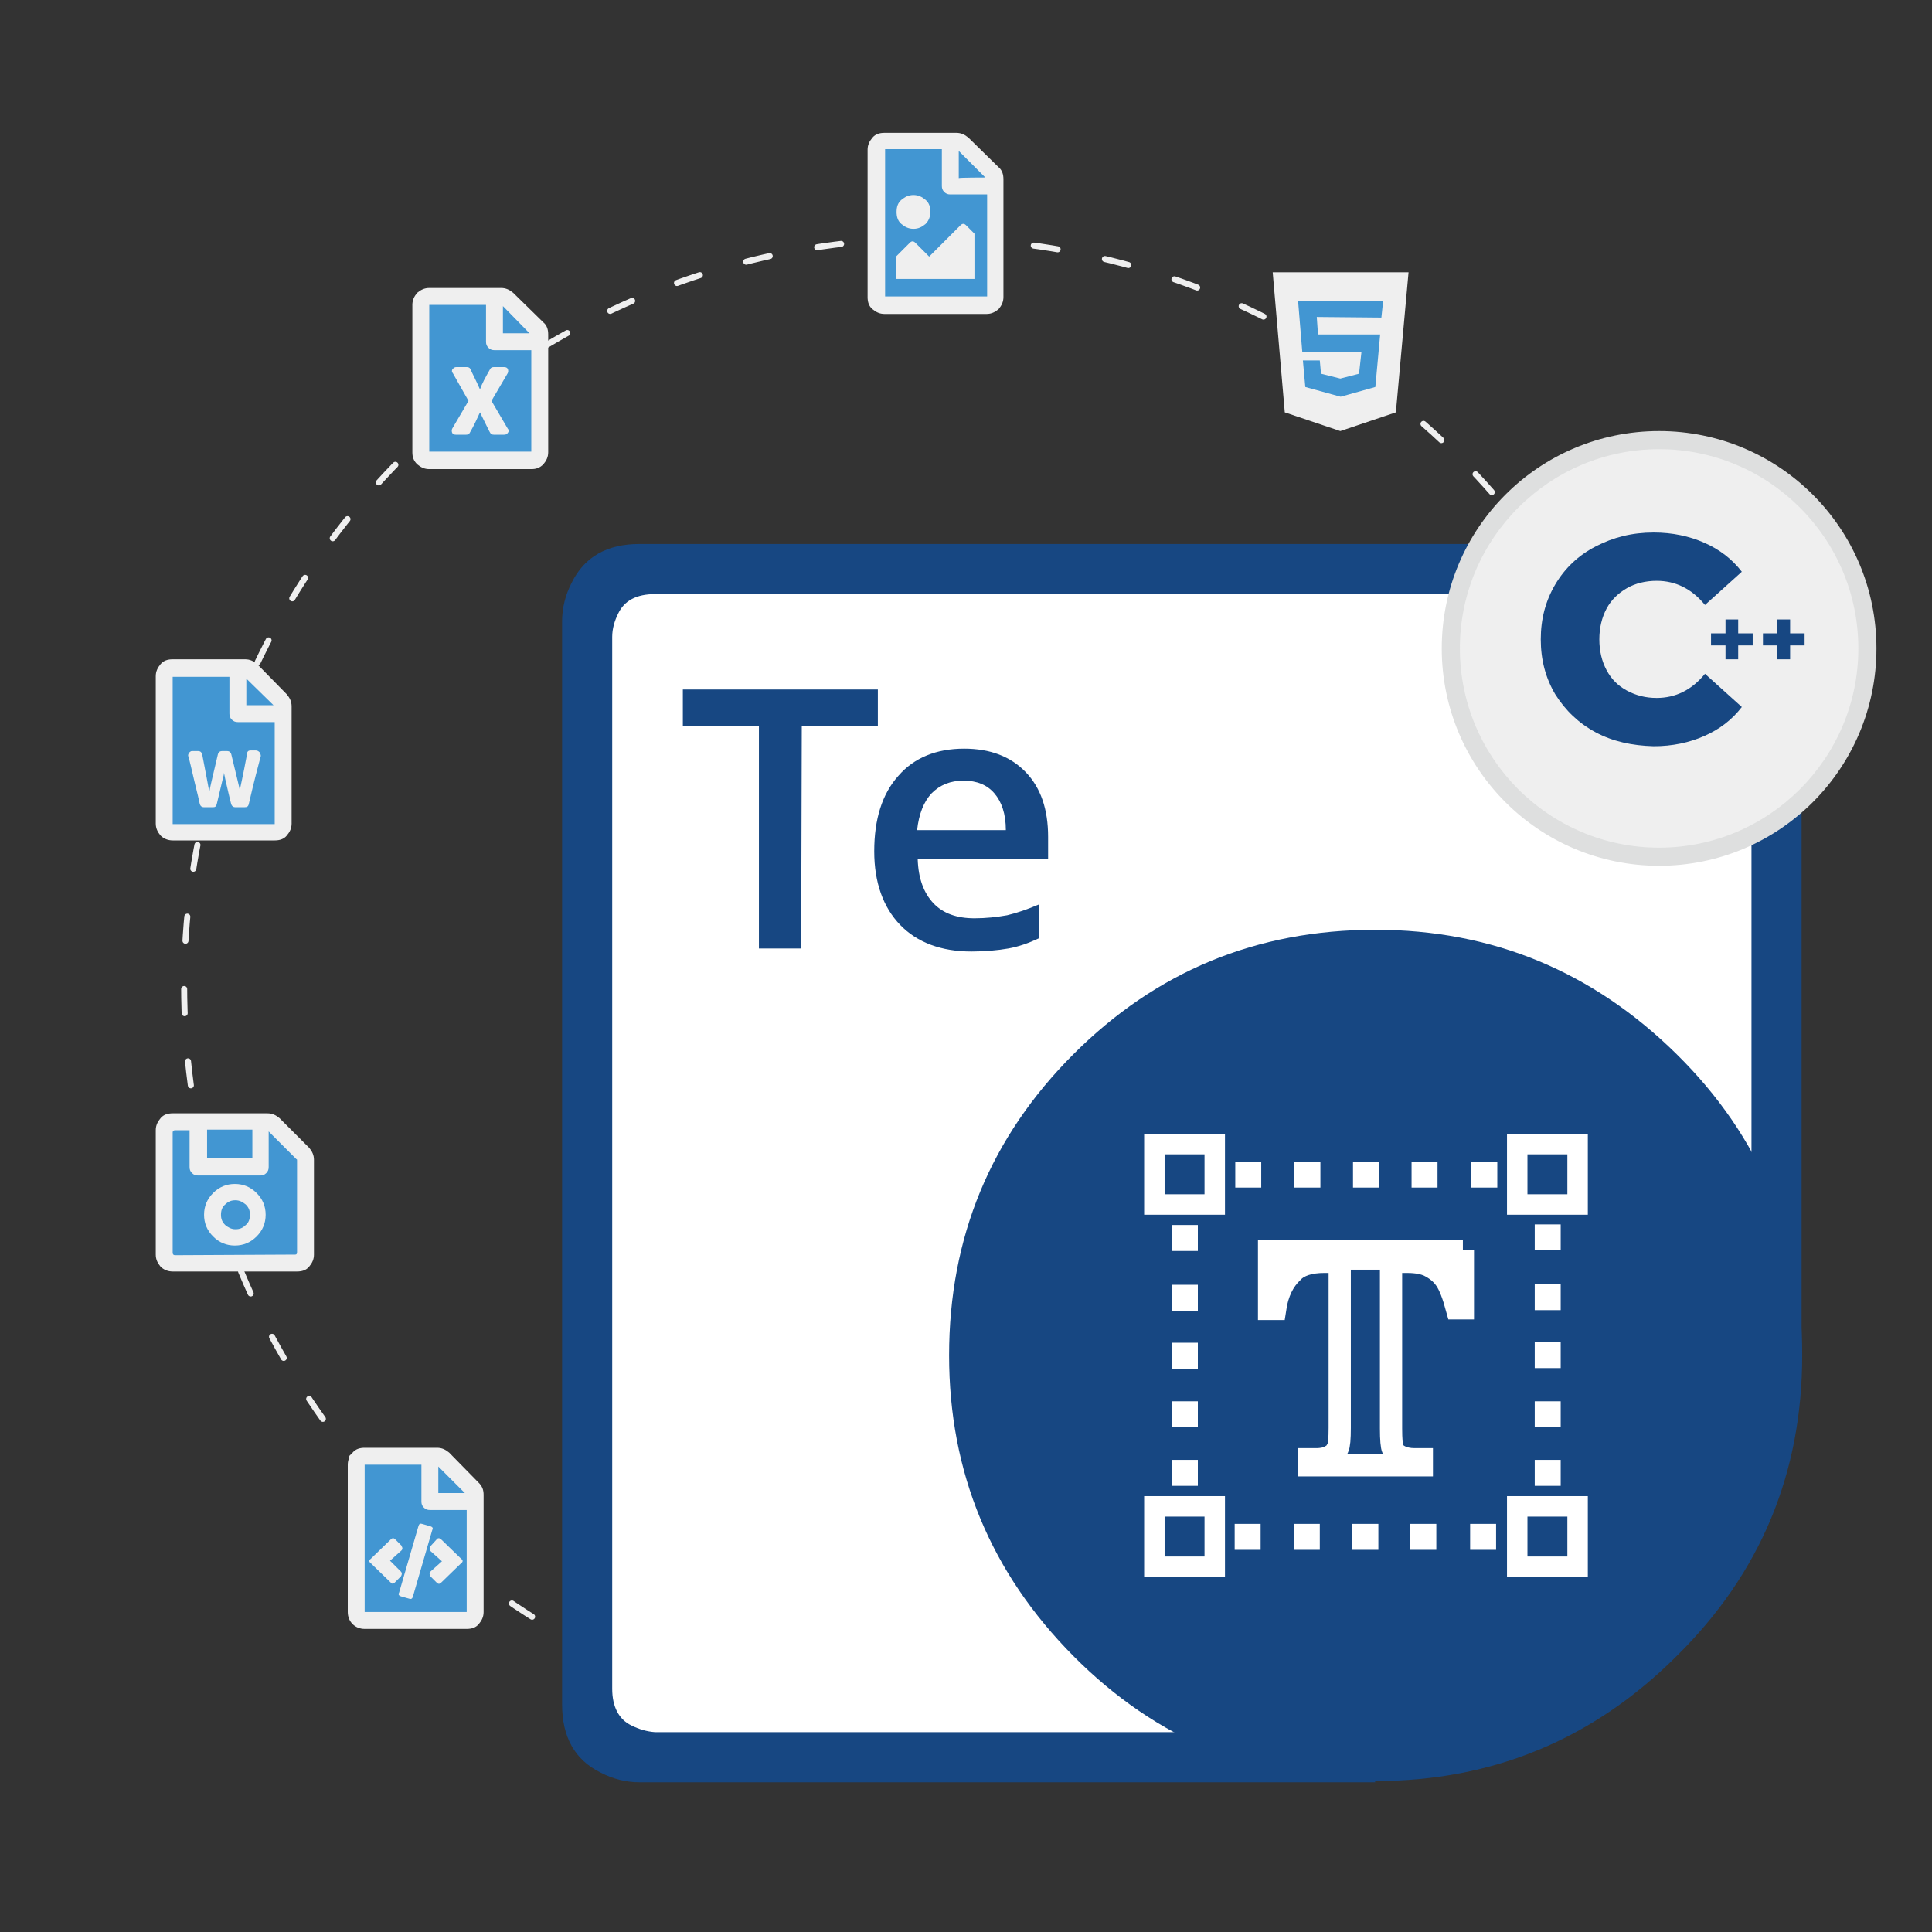<?xml version="1.0" encoding="utf-8"?>
<!-- Generator: Adobe Illustrator 25.2.0, SVG Export Plug-In . SVG Version: 6.00 Build 0)  -->
<svg version="1.1" id="Layer_1" xmlns="http://www.w3.org/2000/svg" xmlns:xlink="http://www.w3.org/1999/xlink" x="0px" y="0px"
	 viewBox="0 0 320 320" style="enable-background:new 0 0 320 320;" xml:space="preserve">
<rect x="0" y="0" width="320" height="320" fill="#333333" stroke="none"/>
<style type="text/css">
	.st0{fill:none;stroke:#EFEFEF;stroke-linecap:round;stroke-linejoin:round;stroke-miterlimit:10;stroke-dasharray:4,8;}
	.st1{fill:#FFFFFF;}
	.st2{fill:#174782;}
	.st3{fill-rule:evenodd;clip-rule:evenodd;fill:#174782;}
	.st4{fill:none;stroke:#FFFFFF;stroke-width:3.683;}
	.st5{fill:none;stroke:#FFFFFF;stroke-width:3.388;stroke-miterlimit:10;}
	.st6{fill:#EFEFEF;}
	.st7{fill:#DEDFDF;}
	.st8{fill:#4296D2;}
	.st9{display:none;fill:#FFFFFF;}
</style>
<circle class="st0" cx="154.2" cy="163.2" r="123.7"/>
<g id="_x2E_NET_1_">
	<polygon class="st1" points="287.4,95.8 101.7,95.8 97.8,101.7 97.8,283.1 101.2,289.5 227,289.5 293.8,218.6 293.8,103.7 	"/>
	<g id="Aspose.AutoCad">
		<g>
			<path class="st2" d="M132.7,157.1h-7v-36.9h-12.6v-6h32.3v6h-12.6L132.7,157.1L132.7,157.1z"/>
			<path class="st2" d="M160.9,157.6c-5,0-9-1.5-11.8-4.4c-2.8-2.9-4.3-7-4.3-12.2c0-5.3,1.3-9.5,4-12.5c2.6-3,6.3-4.5,10.9-4.5
				c4.3,0,7.7,1.3,10.2,3.9c2.5,2.6,3.7,6.2,3.7,10.7v3.7h-21.6c0.1,3.2,1,5.6,2.6,7.3c1.6,1.7,3.9,2.5,6.8,2.5
				c1.9,0,3.7-0.2,5.4-0.5c1.7-0.4,3.4-1,5.3-1.8v5.6c-1.7,0.8-3.4,1.4-5.1,1.7S163.1,157.6,160.9,157.6z M159.6,129.3
				c-2.2,0-3.9,0.7-5.3,2.1c-1.3,1.4-2.1,3.4-2.4,6.1h14.7c0-2.7-0.7-4.7-1.9-6.1S161.8,129.3,159.6,129.3z"/>
		</g>
		<g id="Layer_9_143_">
			<g>
				<path class="st3" d="M157.2,224.5c0-19.6,6.9-36.2,20.6-49.9c13.7-13.7,30.3-20.6,50-20.6c19.4,0,36,6.9,49.9,20.6
					s20.8,30.4,20.8,49.9c0,19.5-6.9,36.1-20.8,49.8c-13.8,13.8-30.5,20.7-49.9,20.7c-19.7,0-36.3-6.9-50-20.7
					C164.1,260.5,157.2,243.9,157.2,224.5z"/>
			</g>
		</g>
		<g>
			<g id="Layer_3_97_">
				<g>
					<path class="st3" d="M298.4,224.5h-8.3v-119c0-3-1.1-5.1-3.3-6.1c-0.8-0.4-1.6-0.7-2.6-0.9l-1.2-0.1H108.5
						c-3.1,0-5.1,1.1-6.1,3.2c-0.6,1.2-1,2.5-1,3.9v174.2c0,3,1.1,5.1,3.2,6.1c1.2,0.6,2.5,1,3.9,1.1h115.7l3.6,8.3H105.9
						c-2.1,0-4.3-0.5-6.4-1.6c-4.3-2.1-6.4-5.9-6.4-11.3V102.9c0-2.1,0.5-4.3,1.6-6.4c2.1-4.3,5.9-6.4,11.2-6.4h179.7l2,0.2
						c1.6,0.2,3.1,0.7,4.4,1.4c4.3,2.1,6.4,5.9,6.4,11.2L298.4,224.5L298.4,224.5z"/>
				</g>
			</g>
		</g>
	</g>
	<g>
		<g>
			<path class="st4" d="M242.3,207.1v9.6h-1c-0.6-2.2-1.2-3.8-1.9-4.8c-0.7-1-1.6-1.7-2.8-2.3c-0.7-0.3-1.8-0.6-3.5-0.6h-2.7v27.6
				c0,1.8,0.1,3,0.3,3.4c0.2,0.5,0.6,0.9,1.2,1.2c0.6,0.3,1.4,0.5,2.4,0.5h1.2v1h-18.7v-1h1.2c1,0,1.9-0.2,2.5-0.6
				c0.5-0.2,0.8-0.7,1.1-1.3c0.2-0.4,0.3-1.5,0.3-3.3V209h-2.6c-2.4,0-4.2,0.6-5.2,1.7c-1.5,1.4-2.5,3.4-2.9,6.1h-1v-9.6H242.3
				L242.3,207.1z"/>
			<g>
				<polygon class="st1" points="214.6,211 210.9,212.2 210.9,207.6 215.6,207.8 				"/>
				<polygon class="st1" points="238.1,211 241.7,212.2 241.7,207.6 237.1,207.8 				"/>
				<rect x="223.3" y="208.2" class="st1" width="6" height="2.1"/>
			</g>
		</g>
		<g>
			<g>
				<rect x="191.2" y="189.5" class="st5" width="10" height="10"/>
				<rect x="191.2" y="249.5" class="st5" width="10" height="10"/>
				<rect x="251.3" y="189.5" class="st5" width="10" height="10"/>
				<rect x="251.3" y="249.5" class="st5" width="10" height="10"/>
			</g>
			<g>
				<g>
					<rect x="204.6" y="192.4" class="st1" width="4.3" height="4.3"/>
					<rect x="214.4" y="192.4" class="st1" width="4.3" height="4.3"/>
					<rect x="224.1" y="192.4" class="st1" width="4.3" height="4.3"/>
					<rect x="233.8" y="192.4" class="st1" width="4.3" height="4.3"/>
					<rect x="243.7" y="192.4" class="st1" width="4.3" height="4.3"/>
				</g>
				<g>
					<rect x="204.5" y="252.4" class="st1" width="4.3" height="4.3"/>
					<rect x="214.3" y="252.4" class="st1" width="4.3" height="4.3"/>
					<rect x="224" y="252.4" class="st1" width="4.3" height="4.3"/>
					<rect x="233.6" y="252.4" class="st1" width="4.3" height="4.3"/>
					<rect x="243.5" y="252.4" class="st1" width="4.3" height="4.3"/>
				</g>
				<g>
					<rect x="194.1" y="241.8" class="st1" width="4.3" height="4.3"/>
					<rect x="194.1" y="232.1" class="st1" width="4.3" height="4.3"/>
					<rect x="194.1" y="222.4" class="st1" width="4.3" height="4.3"/>
					<rect x="194.1" y="212.8" class="st1" width="4.3" height="4.3"/>
					<rect x="194.1" y="202.9" class="st1" width="4.3" height="4.3"/>
				</g>
				<g>
					<rect x="254.2" y="241.8" class="st1" width="4.3" height="4.3"/>
					<rect x="254.2" y="232.1" class="st1" width="4.3" height="4.3"/>
					<rect x="254.2" y="222.3" class="st1" width="4.3" height="4.3"/>
					<rect x="254.2" y="212.7" class="st1" width="4.3" height="4.3"/>
					<rect x="254.2" y="202.8" class="st1" width="4.3" height="4.3"/>
				</g>
			</g>
		</g>
	</g>
</g>
<g>
	<path class="st6" d="M274.8,142c-19,0-34.5-15.5-34.5-34.5s15.5-34.5,34.5-34.5s34.5,15.5,34.5,34.5S293.9,142,274.8,142z"/>
	<path class="st7" d="M274.8,74.4c18.2,0,33,14.8,33,33s-14.8,33-33,33s-33-14.8-33-33S256.6,74.4,274.8,74.4 M274.8,71.4
		c-19.9,0-36,16.1-36,36s16.1,36,36,36s36-16.1,36-36S294.7,71.4,274.8,71.4L274.8,71.4z"/>
</g>
<g>
	<g>
		<polygon class="st8" points="212.9,47.1 231.2,48.2 229.8,65.2 222.6,70.2 215.4,66.7 		"/>
		<polygon class="st8" points="159.3,50.4 163.4,50.4 164.8,47.1 165.4,27.7 158.8,23.9 146.3,23.9 145.3,38.1 145.8,50 		"/>
		<polygon class="st8" points="89,54.9 82.1,48.7 70.4,49.1 69.9,74.9 70.7,75.8 89,75.8 		"/>
		<polygon class="st8" points="46.5,116.5 40.3,110.3 28.1,110.3 28.1,137.2 46.5,137.6 		"/>
		<polygon class="st8" points="51,191.1 44.9,185.6 28.7,185.3 27.2,187.1 27.2,208.7 50.5,209.1 		"/>
		<polygon class="st8" points="78.8,247.1 72.8,241.1 58.4,240.7 59,268 77.7,268 		"/>
	</g>
	<g>
		<g>
			<path class="st6" d="M210.8,45.1h22.5l-2.1,23.2l-9.2,3.1l-9.2-3.1L210.8,45.1z M228.8,52.6l0.3-2.8H215l0.7,8.5h9.8l-0.4,3.6
				l-3.1,0.8l-3.2-0.8l-0.2-2.2h-2.8l0.4,4.4l5.8,1.6h0.1l5.7-1.6l0.8-8.7h-10.3l-0.2-2.9L228.8,52.6L228.8,52.6z"/>
		</g>
		<g>
			<path class="st6" d="M165.4,27.7c0.6,0.5,0.8,1.2,0.8,2v19.5c0,0.8-0.3,1.4-0.8,2c-0.6,0.5-1.2,0.8-2,0.8h-16.9
				c-0.8,0-1.4-0.3-2-0.8c-0.6-0.5-0.8-1.2-0.8-2V24.8c0-0.8,0.3-1.4,0.8-2s1.2-0.8,2-0.8h11.9c0.8,0,1.4,0.3,2,0.8L165.4,27.7z
				 M146.6,49.1h16.9V32.2h-6.1c-0.4,0-0.7-0.1-1-0.4c-0.3-0.3-0.4-0.6-0.4-1v-6.1h-9.4L146.6,49.1
				C146.6,49.1,146.6,49.1,146.6,49.1z M149.3,33.1c0.6-0.5,1.2-0.8,2-0.8s1.4,0.3,2,0.8s0.8,1.2,0.8,2c0,0.8-0.3,1.5-0.8,2
				c-0.6,0.5-1.2,0.8-2,0.8s-1.4-0.3-2-0.8c-0.6-0.5-0.8-1.2-0.8-2S148.7,33.6,149.3,33.1z M148.4,46.3v-3.8l2.3-2.3
				c0.3-0.3,0.6-0.3,0.9,0l2.3,2.3l5.2-5.2c0.3-0.3,0.6-0.3,0.9,0l1.4,1.4v7.5H148.4z M163.2,29.4l-4.4-4.4v4.5
				C158.8,29.4,163.2,29.4,163.2,29.4z"/>
		</g>
		<g>
			<path class="st6" d="M90,53.4c0.6,0.5,0.8,1.2,0.8,2v19.5c0,0.8-0.3,1.4-0.8,2c-0.6,0.6-1.2,0.8-2,0.8H71.1c-0.8,0-1.4-0.3-2-0.8
				c-0.6-0.6-0.8-1.2-0.8-2V50.5c0-0.8,0.3-1.4,0.8-2c0.6-0.5,1.2-0.8,2-0.8H83c0.8,0,1.4,0.3,2,0.8L90,53.4z M71.1,74.8H88V58h-6.1
				c-0.4,0-0.7-0.1-1-0.4c-0.3-0.3-0.4-0.6-0.4-1v-6.1h-9.4V74.8z M83.5,60.8c0.3,0,0.5,0.1,0.6,0.3s0.1,0.5,0,0.7
				c-1.4,2.4-2.3,3.9-2.7,4.6l2.7,4.6c0.2,0.2,0.2,0.5,0,0.7C84,71.9,83.8,72,83.5,72h-1.7c-0.3,0-0.5-0.1-0.6-0.3
				c-0.1-0.1-0.6-1.2-1.7-3.4c-0.5,1.1-1,2.2-1.7,3.4c-0.1,0.2-0.3,0.3-0.6,0.3h-1.7c-0.3,0-0.5-0.1-0.6-0.3c-0.1-0.2-0.1-0.5,0-0.7
				l2.7-4.6L75,61.8c-0.2-0.2-0.2-0.5,0-0.7s0.3-0.3,0.6-0.3h1.7c0.3,0,0.5,0.1,0.6,0.3c0.3,0.7,0.9,1.8,1.6,3.4
				c0.3-0.9,0.9-2,1.7-3.4c0.1-0.2,0.3-0.3,0.6-0.3C81.8,60.8,83.5,60.8,83.5,60.8z M87.7,55.2l-4.4-4.5v4.5H87.7z"/>
		</g>
		<g>
			<path class="st6" d="M47.5,115c0.5,0.6,0.8,1.2,0.8,2v19.4c0,0.8-0.3,1.4-0.8,2s-1.2,0.8-2,0.8H28.6c-0.8,0-1.5-0.3-2-0.8
				c-0.5-0.6-0.8-1.2-0.8-2v-24.4c0-0.8,0.3-1.4,0.8-2c0.5-0.6,1.2-0.8,2-0.8h12c0.8,0,1.4,0.3,2,0.8L47.5,115z M28.6,136.5h16.9
				v-16.9h-6.1c-0.4,0-0.7-0.1-1-0.4c-0.3-0.3-0.4-0.6-0.4-1v-6.1h-9.4C28.6,112.1,28.6,136.5,28.6,136.5z M41.5,124.3h0.9
				c0.2,0,0.4,0.1,0.6,0.3c0.1,0.2,0.2,0.4,0.2,0.6c-0.4,1.5-1.1,4.1-2,8c-0.1,0.4-0.3,0.5-0.7,0.5H39c-0.4,0-0.6-0.2-0.7-0.5
				c-0.3-1.1-0.6-2.5-1-4.2l-0.2-1c0,0.3-0.1,0.6-0.2,1l-1,4.2c-0.1,0.4-0.3,0.5-0.6,0.5h-1.5c-0.4,0-0.6-0.2-0.7-0.5
				c-0.1-0.5-0.4-1.8-0.9-3.8c-0.5-2.1-0.8-3.5-1-4.1c-0.1-0.2,0-0.4,0.1-0.6c0.2-0.2,0.3-0.3,0.5-0.3h1c0.4,0,0.6,0.2,0.7,0.6
				c0.7,3.7,1.1,5.7,1.1,5.8c0,0,0,0.1,0.1,0.2c0-0.2,0.5-2.3,1.4-6.1c0.1-0.3,0.3-0.5,0.7-0.5h0.8c0.4,0,0.6,0.2,0.7,0.5
				c0.9,3.8,1.4,5.7,1.4,5.9c0,0,0,0.1,0,0.2c0-0.2,0.5-2.2,1.2-6C40.9,124.5,41.1,124.3,41.5,124.3z M45.3,116.8l-4.5-4.4v4.4H45.3
				z"/>
		</g>
		<g>
			<path class="st6" d="M51.2,190.1c0.5,0.6,0.8,1.2,0.8,2v15.7c0,0.8-0.3,1.4-0.8,2c-0.5,0.6-1.2,0.8-2,0.8H28.6
				c-0.8,0-1.5-0.3-2-0.8c-0.5-0.6-0.8-1.2-0.8-2v-20.6c0-0.8,0.3-1.4,0.8-2s1.2-0.8,2-0.8h15.7c0.8,0,1.4,0.3,2,0.8L51.2,190.1z
				 M48.9,207.8c0.2,0,0.3-0.1,0.3-0.4v-15.2c0-0.1,0-0.2-0.1-0.2l-4.6-4.6v5.9c0,0.4-0.1,0.7-0.4,1c-0.3,0.3-0.6,0.4-1,0.4H32.8
				c-0.4,0-0.7-0.1-1-0.4c-0.3-0.3-0.4-0.6-0.4-1v-6.1H29c-0.2,0-0.4,0.1-0.4,0.4v19.9c0,0.2,0.1,0.4,0.4,0.4L48.9,207.8L48.9,207.8
				z M35.3,197.6c1-1,2.2-1.5,3.6-1.5s2.6,0.5,3.6,1.5c1,1,1.5,2.2,1.5,3.6s-0.5,2.6-1.5,3.6c-1,1-2.2,1.5-3.6,1.5s-2.6-0.5-3.6-1.5
				c-1-1-1.5-2.2-1.5-3.6S34.3,198.6,35.3,197.6z M41.8,187.1h-7.5v4.7h7.5V187.1z M37.3,202.9c0.5,0.4,1,0.7,1.7,0.7
				c0.7,0,1.2-0.2,1.7-0.7c0.5-0.4,0.7-1,0.7-1.7c0-0.7-0.2-1.2-0.7-1.7c-0.5-0.4-1-0.7-1.7-0.7c-0.7,0-1.2,0.2-1.7,0.7
				c-0.5,0.4-0.7,1-0.7,1.7C36.6,201.9,36.8,202.4,37.3,202.9z"/>
		</g>
		<g>
			<path class="st6" d="M79.3,245.6c0.6,0.6,0.8,1.2,0.8,2V267c0,0.8-0.3,1.4-0.8,2s-1.2,0.8-2,0.8H60.4c-0.8,0-1.5-0.3-2-0.8
				c-0.5-0.5-0.8-1.2-0.8-2v-24.4c0-0.8,0.3-1.4,0.8-2c0.5-0.6,1.2-0.8,2-0.8h12c0.8,0,1.4,0.3,2,0.8L79.3,245.6z M77.3,267v-16.9
				h-6.1c-0.4,0-0.7-0.1-1-0.4c-0.3-0.3-0.4-0.6-0.4-1v-6.1h-9.4V267H77.3z M66.4,260.3c0.2,0.2,0.2,0.5,0,0.8l-1,1
				c-0.1,0.1-0.2,0.2-0.4,0.2c-0.1,0-0.2-0.1-0.3-0.2l-3.3-3.2c-0.3-0.2-0.3-0.5,0-0.7l3.3-3.2c0.3-0.3,0.5-0.3,0.8,0l1,1v0.1
				c0.2,0.2,0.2,0.5,0,0.7l-1.9,1.7L66.4,260.3z M69.9,252.4l1.4,0.4c0.3,0.1,0.5,0.3,0.3,0.6l-3.2,11c-0.1,0.4-0.3,0.5-0.6,0.4
				l-1.4-0.4c-0.3-0.1-0.5-0.3-0.3-0.6l3.2-11C69.4,252.4,69.6,252.3,69.9,252.4z M71.3,256.9c-0.2-0.2-0.2-0.5,0-0.8l1-1.1
				c0.2-0.3,0.5-0.3,0.8,0l3.3,3.2c0.3,0.2,0.3,0.5,0,0.7l-3.3,3.2c-0.3,0.3-0.5,0.3-0.8,0l-1-1V261c-0.2-0.2-0.2-0.5,0-0.7l1.9-1.7
				L71.3,256.9z M72.6,242.9v4.4h4.4L72.6,242.9z"/>
		</g>
	</g>
</g>
<g>
	<g>
		<g>
			<circle class="st9" cx="923.5" cy="-48.5" r="8.1"/>
		</g>
	</g>
</g>
<g id="CPP_1_">
	<g>
		<path class="st2" d="M264.3,121.3c-2.8-1.5-5-3.6-6.7-6.3c-1.6-2.7-2.4-5.7-2.4-9.1c0-3.4,0.8-6.4,2.4-9.1s3.8-4.8,6.7-6.3
			s6-2.3,9.6-2.3c3.1,0,5.9,0.6,8.4,1.7c2.5,1.1,4.6,2.7,6.2,4.8l-6.1,5.5c-2.2-2.7-4.9-4-8-4c-1.8,0-3.5,0.4-4.9,1.2
			c-1.4,0.8-2.6,1.9-3.4,3.4s-1.2,3.2-1.2,5.1s0.4,3.6,1.2,5.1s1.9,2.6,3.4,3.4s3.1,1.2,4.9,1.2c3.1,0,5.8-1.3,8-4l6.1,5.5
			c-1.6,2.1-3.7,3.7-6.2,4.8c-2.5,1.1-5.3,1.7-8.4,1.7C270.3,123.5,267.1,122.8,264.3,121.3z"/>
	</g>
	<g>
		<path class="st2" d="M290.3,106.9h-2.4v2.3h-2.1v-2.3h-2.4v-2h2.4v-2.3h2.1v2.3h2.4V106.9z"/>
		<path class="st2" d="M298.9,106.9h-2.4v2.3h-2.1v-2.3H292v-2h2.4v-2.3h2.1v2.3h2.4V106.9z"/>
	</g>
</g>
</svg>
